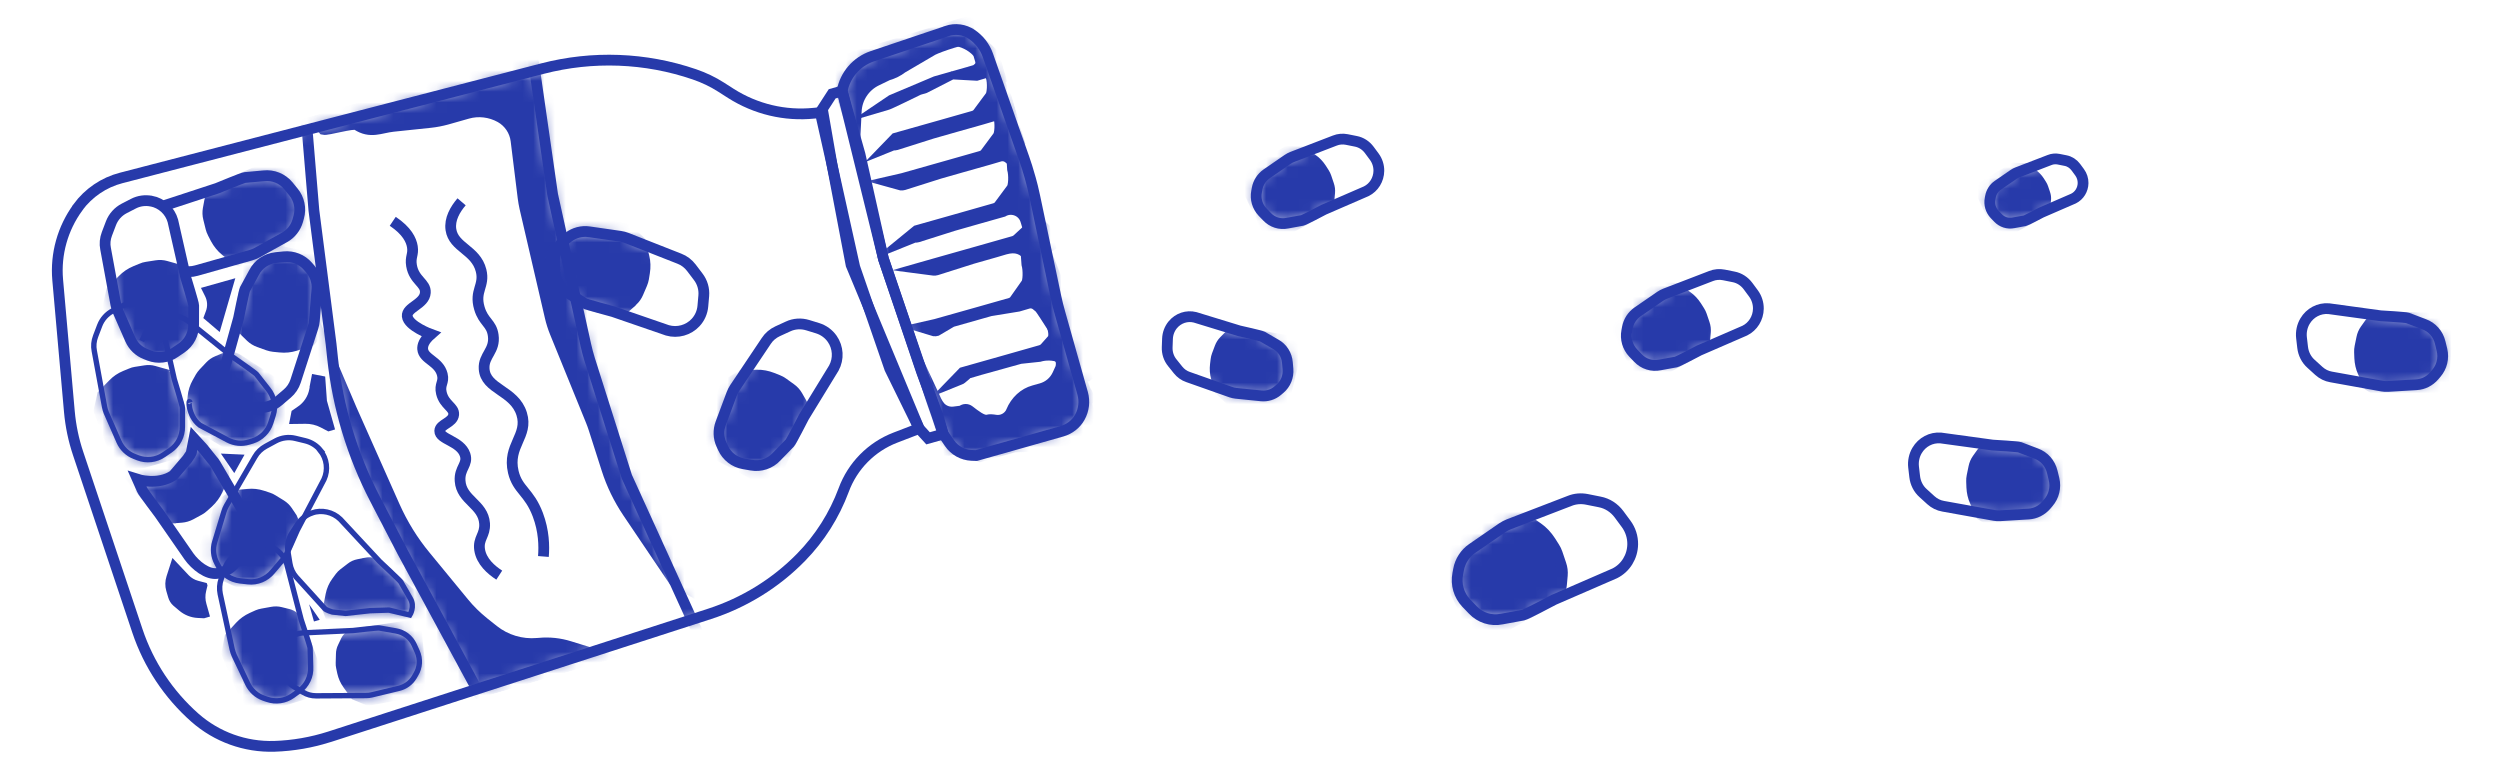 <svg width="232" height="71" viewBox="0 0 232 71" fill="none" xmlns="http://www.w3.org/2000/svg">
<rect x="0" y="0" width="232" height="71" fill="#808080" stroke="none"/>
<g clip-path="url(#clip0_558_344)">
<rect width="232" height="71" fill="white"/>
<mask id="mask0_558_344" style="mask-type:luminance" maskUnits="userSpaceOnUse" x="108" y="29" width="12" height="8">
<path d="M108.84 30.18C108.542 30.54 108.366 30.996 108.344 31.471L108.309 32.262C108.287 32.785 108.448 33.299 108.778 33.698L109.311 34.363C109.554 34.663 109.867 34.889 110.23 35.008L114.218 36.388C114.37 36.437 114.524 36.474 114.684 36.489L117.026 36.711C117.575 36.761 118.125 36.589 118.553 36.224L118.767 36.042C119.297 35.594 119.578 34.917 119.526 34.219L119.477 33.606C119.423 32.89 119.022 32.257 118.397 31.919L117.171 31.218C117.017 31.132 115.185 30.734 115.013 30.698L110.917 29.472C110.156 29.286 109.353 29.559 108.84 30.18Z" fill="white"/>
</mask>
<g mask="url(#mask0_558_344)">
<path d="M114.02 31.212L113.6 31.638C113.429 31.813 113.297 32.021 113.21 32.258L112.945 32.962C112.897 33.089 112.861 33.236 112.846 33.371L112.788 33.849C112.742 34.253 112.765 34.661 112.873 35.035L113.202 36.203L114.175 37.101L119.007 37.816L120.464 31.808L115.153 30.827C114.751 30.753 114.325 30.895 114.02 31.212Z" fill="#273AAA" stroke="#273AAA" stroke-miterlimit="10"/>
</g>
<path d="M108.831 30.142C108.536 30.5 108.364 30.956 108.344 31.432L108.315 32.223C108.295 32.747 108.459 33.263 108.791 33.665L109.327 34.334C109.571 34.636 109.885 34.864 110.248 34.986L114.238 36.395C114.389 36.445 114.544 36.483 114.704 36.499L117.043 36.737C117.591 36.791 118.139 36.622 118.564 36.26L118.776 36.078C119.303 35.634 119.58 34.958 119.523 34.259L119.47 33.645C119.412 32.927 119.008 32.291 118.383 31.948L117.155 31.237C117 31.151 115.169 30.739 114.997 30.702L110.901 29.447C110.14 29.256 109.34 29.524 108.831 30.142Z" stroke="#273AAA" stroke-miterlimit="10"/>
<mask id="mask1_558_344" style="mask-type:luminance" maskUnits="userSpaceOnUse" x="116" y="12" width="12" height="9">
<path d="M127.969 15.924C127.971 15.457 127.818 14.994 127.535 14.613L127.062 13.981C126.748 13.563 126.299 13.269 125.792 13.171L124.96 12.997C124.583 12.921 124.198 12.945 123.843 13.084L119.891 14.555C119.743 14.613 119.6 14.682 119.467 14.773L117.518 16.09C117.063 16.401 116.747 16.883 116.647 17.436L116.597 17.713C116.472 18.395 116.682 19.096 117.163 19.601L117.589 20.042C118.083 20.561 118.793 20.794 119.489 20.658L120.879 20.419C121.053 20.387 122.719 19.53 122.874 19.448L126.812 17.791C127.517 17.45 127.965 16.729 127.969 15.924Z" fill="white"/>
</mask>
<g mask="url(#mask1_558_344)">
<path d="M123.338 18.477L123.392 17.881C123.414 17.637 123.385 17.392 123.302 17.154L123.061 16.441C123.018 16.313 122.952 16.176 122.879 16.062L122.621 15.656C122.401 15.316 122.125 15.015 121.805 14.794L120.812 14.102L119.491 14.028L115.304 16.551L117.98 22.116L122.705 19.495C123.063 19.296 123.303 18.915 123.338 18.477Z" fill="#273AAA" stroke="#273AAA" stroke-miterlimit="10"/>
</g>
<path d="M127.957 15.858C127.964 15.388 127.815 14.924 127.536 14.544L127.069 13.913C126.76 13.496 126.315 13.205 125.811 13.112L124.983 12.946C124.608 12.873 124.224 12.902 123.869 13.045L119.919 14.566C119.771 14.627 119.628 14.698 119.495 14.79L117.542 16.136C117.086 16.453 116.767 16.942 116.663 17.499L116.611 17.778C116.48 18.465 116.684 19.168 117.159 19.671L117.58 20.11C118.068 20.626 118.773 20.853 119.469 20.709L120.856 20.454C121.029 20.42 122.696 19.541 122.852 19.456L126.79 17.747C127.495 17.397 127.946 16.667 127.957 15.858Z" stroke="#273AAA" stroke-miterlimit="10"/>
<mask id="mask2_558_344" style="mask-type:luminance" maskUnits="userSpaceOnUse" x="135" y="46" width="17" height="12">
<path d="M151.532 50.601C151.535 49.933 151.316 49.27 150.911 48.725L150.234 47.821C149.785 47.223 149.142 46.802 148.417 46.662L147.226 46.413C146.687 46.303 146.137 46.338 145.629 46.537L139.974 48.641C139.762 48.725 139.557 48.824 139.367 48.953L136.579 50.838C135.927 51.282 135.475 51.973 135.332 52.765L135.261 53.16C135.081 54.136 135.382 55.139 136.071 55.862L136.68 56.493C137.387 57.235 138.402 57.569 139.399 57.374L141.388 57.033C141.636 56.987 144.019 55.761 144.242 55.644L149.877 53.272C150.886 52.784 151.526 51.752 151.532 50.601Z" fill="white"/>
</mask>
<g mask="url(#mask2_558_344)">
<path d="M144.906 54.253L144.983 53.4C145.014 53.052 144.972 52.701 144.854 52.36L144.509 51.34C144.448 51.157 144.354 50.961 144.249 50.799L143.88 50.217C143.565 49.73 143.17 49.3 142.712 48.984L141.291 47.994L139.402 47.888L133.411 51.498L137.239 59.461L144.001 55.71C144.513 55.425 144.855 54.88 144.906 54.253Z" fill="#273AAA" stroke="#273AAA" stroke-miterlimit="10"/>
</g>
<path d="M151.515 50.506C151.524 49.834 151.311 49.169 150.912 48.626L150.245 47.723C149.802 47.127 149.165 46.711 148.444 46.577L147.259 46.34C146.723 46.235 146.174 46.276 145.666 46.482L140.013 48.658C139.802 48.745 139.597 48.846 139.406 48.978L136.612 50.904C135.96 51.358 135.503 52.057 135.355 52.855L135.28 53.253C135.093 54.237 135.384 55.242 136.065 55.962L136.667 56.59C137.365 57.329 138.375 57.653 139.369 57.447L141.354 57.083C141.601 57.034 143.987 55.775 144.21 55.655L149.844 53.209C150.854 52.708 151.5 51.664 151.515 50.506Z" stroke="#273AAA" stroke-miterlimit="10"/>
<mask id="mask3_558_344" style="mask-type:luminance" maskUnits="userSpaceOnUse" x="150" y="25" width="14" height="9">
<path d="M163.188 28.718C163.191 28.215 163.026 27.716 162.721 27.307L162.212 26.626C161.874 26.177 161.39 25.86 160.845 25.754L159.949 25.567C159.544 25.485 159.13 25.511 158.748 25.661L154.494 27.244C154.334 27.307 154.18 27.381 154.037 27.478L151.94 28.896C151.45 29.23 151.11 29.75 151.002 30.345L150.949 30.643C150.813 31.377 151.039 32.132 151.558 32.675L152.016 33.15C152.548 33.708 153.312 33.959 154.061 33.813L155.557 33.556C155.744 33.522 157.537 32.599 157.705 32.511L161.943 30.727C162.702 30.36 163.184 29.584 163.188 28.718Z" fill="white"/>
</mask>
<g mask="url(#mask3_558_344)">
<path d="M158.204 31.465L158.262 30.823C158.285 30.561 158.254 30.298 158.165 30.041L157.905 29.274C157.859 29.136 157.789 28.989 157.71 28.867L157.432 28.429C157.195 28.063 156.898 27.739 156.553 27.502L155.484 26.757L154.063 26.677L149.557 29.392L152.437 35.383L157.523 32.561C157.908 32.347 158.166 31.937 158.204 31.465Z" fill="#273AAA" stroke="#273AAA" stroke-miterlimit="10"/>
</g>
<path d="M163.176 28.646C163.182 28.14 163.022 27.641 162.722 27.232L162.22 26.553C161.887 26.104 161.408 25.791 160.865 25.691L159.974 25.512C159.571 25.434 159.158 25.464 158.776 25.619L154.524 27.256C154.364 27.321 154.21 27.398 154.067 27.497L151.965 28.945C151.474 29.287 151.131 29.813 151.019 30.413L150.963 30.713C150.822 31.453 151.042 32.209 151.553 32.75L152.006 33.223C152.532 33.779 153.291 34.023 154.039 33.867L155.532 33.594C155.718 33.557 157.512 32.61 157.68 32.52L161.919 30.68C162.678 30.303 163.164 29.517 163.176 28.646Z" stroke="#273AAA" stroke-miterlimit="10"/>
<mask id="mask4_558_344" style="mask-type:luminance" maskUnits="userSpaceOnUse" x="184" y="14" width="10" height="7">
<path d="M193.318 17.04C193.32 16.684 193.203 16.332 192.988 16.043L192.628 15.562C192.389 15.244 192.048 15.021 191.662 14.946L191.029 14.814C190.743 14.756 190.45 14.774 190.18 14.88L187.175 15.998C187.062 16.043 186.954 16.095 186.852 16.164L185.371 17.166C185.024 17.402 184.784 17.769 184.708 18.19L184.67 18.4C184.575 18.919 184.734 19.452 185.101 19.836L185.424 20.171C185.8 20.566 186.34 20.743 186.869 20.639L187.926 20.458C188.058 20.434 189.325 19.782 189.444 19.72L192.438 18.459C192.974 18.2 193.315 17.652 193.318 17.04Z" fill="white"/>
</mask>
<g mask="url(#mask4_558_344)">
<path d="M189.796 18.981L189.837 18.527C189.854 18.342 189.831 18.156 189.768 17.974L189.585 17.433C189.553 17.335 189.503 17.231 189.447 17.145L189.251 16.836C189.084 16.577 188.874 16.348 188.63 16.18L187.875 15.654L186.871 15.598L183.687 17.516L185.721 21.748L189.315 19.755C189.587 19.604 189.769 19.314 189.796 18.981Z" fill="#273AAA" stroke="#273AAA" stroke-miterlimit="10"/>
</g>
<path d="M193.309 16.989C193.314 16.632 193.201 16.279 192.988 15.99L192.634 15.51C192.398 15.193 192.06 14.972 191.676 14.901L191.047 14.775C190.762 14.719 190.47 14.741 190.2 14.85L187.196 16.007C187.083 16.053 186.975 16.107 186.873 16.177L185.388 17.201C185.042 17.442 184.799 17.814 184.72 18.238L184.68 18.449C184.581 18.972 184.736 19.506 185.098 19.889L185.417 20.223C185.789 20.615 186.325 20.788 186.853 20.678L187.908 20.485C188.04 20.459 189.308 19.79 189.426 19.726L192.421 18.426C192.957 18.16 193.301 17.605 193.309 16.989Z" stroke="#273AAA" stroke-miterlimit="10"/>
<mask id="mask5_558_344" style="mask-type:luminance" maskUnits="userSpaceOnUse" x="177" y="40" width="14" height="8">
<path d="M177.907 41.819C177.636 42.276 177.521 42.819 177.58 43.356L177.682 44.25C177.75 44.841 178.022 45.389 178.463 45.778L179.18 46.429C179.505 46.722 179.897 46.921 180.325 46.989L185.045 47.828C185.224 47.856 185.404 47.871 185.587 47.859L188.254 47.692C188.879 47.65 189.466 47.358 189.881 46.873L190.088 46.631C190.603 46.034 190.799 45.225 190.616 44.451L190.452 43.772C190.264 42.978 189.702 42.339 188.941 42.071L187.441 41.502C187.252 41.433 185.126 41.312 184.926 41.302L180.112 40.655C179.225 40.582 178.373 41.032 177.907 41.819Z" fill="white"/>
</mask>
<g mask="url(#mask5_558_344)">
<path d="M183.897 42.039L183.502 42.593C183.341 42.819 183.23 43.076 183.174 43.358L183.002 44.195C182.97 44.346 182.956 44.518 182.963 44.671L182.983 45.219C183.004 45.68 183.102 46.134 183.289 46.535L183.866 47.787L185.118 48.621L190.669 48.564L191.236 41.562L185.101 41.406C184.636 41.394 184.183 41.63 183.897 42.039Z" fill="#273AAA" stroke="#273AAA" stroke-miterlimit="10"/>
</g>
<path d="M177.904 41.804C177.634 42.261 177.52 42.804 177.58 43.341L177.684 44.235C177.753 44.827 178.027 45.375 178.468 45.765L179.186 46.418C179.512 46.712 179.904 46.911 180.332 46.981L185.053 47.831C185.232 47.859 185.412 47.875 185.594 47.863L188.261 47.702C188.885 47.661 189.471 47.371 189.885 46.887L190.092 46.645C190.605 46.05 190.799 45.24 190.615 44.466L190.449 43.787C190.26 42.992 189.696 42.352 188.935 42.082L187.434 41.509C187.245 41.44 185.12 41.314 184.92 41.304L180.106 40.645C179.218 40.571 178.367 41.018 177.904 41.804Z" stroke="#273AAA" stroke-miterlimit="10"/>
<mask id="mask6_558_344" style="mask-type:luminance" maskUnits="userSpaceOnUse" x="213" y="28" width="14" height="8">
<path d="M213.907 29.819C213.636 30.276 213.521 30.819 213.58 31.356L213.682 32.25C213.75 32.841 214.022 33.389 214.463 33.778L215.18 34.429C215.505 34.722 215.897 34.921 216.325 34.989L221.045 35.828C221.224 35.856 221.404 35.871 221.587 35.859L224.254 35.692C224.879 35.65 225.466 35.358 225.881 34.873L226.088 34.631C226.603 34.034 226.799 33.225 226.616 32.451L226.452 31.772C226.264 30.978 225.702 30.339 224.941 30.07L223.441 29.502C223.252 29.433 221.126 29.312 220.926 29.302L216.112 28.655C215.225 28.582 214.373 29.032 213.907 29.819Z" fill="white"/>
</mask>
<g mask="url(#mask6_558_344)">
<path d="M219.897 30.039L219.502 30.593C219.341 30.819 219.23 31.076 219.174 31.358L219.002 32.195C218.97 32.346 218.956 32.518 218.963 32.671L218.983 33.219C219.004 33.68 219.102 34.134 219.289 34.535L219.866 35.787L221.118 36.621L226.669 36.564L227.236 29.562L221.101 29.406C220.636 29.394 220.183 29.63 219.897 30.039Z" fill="#273AAA" stroke="#273AAA" stroke-miterlimit="10"/>
</g>
<path d="M213.904 29.804C213.634 30.261 213.52 30.804 213.58 31.341L213.684 32.235C213.753 32.827 214.027 33.375 214.468 33.765L215.186 34.418C215.512 34.712 215.904 34.911 216.332 34.981L221.053 35.831C221.232 35.859 221.412 35.875 221.594 35.863L224.261 35.702C224.885 35.661 225.471 35.371 225.885 34.887L226.092 34.645C226.605 34.05 226.799 33.24 226.615 32.466L226.449 31.787C226.26 30.992 225.696 30.352 224.935 30.082L223.434 29.509C223.245 29.44 221.12 29.314 220.92 29.304L216.106 28.645C215.218 28.571 214.367 29.018 213.904 29.804Z" stroke="#273AAA" stroke-miterlimit="10"/>
<g clip-path="url(#clip1_558_344)">
<mask id="mask7_558_344" style="mask-type:luminance" maskUnits="userSpaceOnUse" x="5" y="5" width="81" height="65">
<path d="M7.236 19.24C5.817 21.181 5.145 23.568 5.353 25.968L6.438 38.2C6.556 39.521 6.827 40.828 7.251 42.089L12.755 58.555C13.795 61.657 15.638 64.44 18.09 66.604C20.119 68.393 22.744 69.339 25.453 69.26C27.198 69.204 28.924 68.903 30.591 68.37L65.846 56.969C69.062 55.926 71.982 54.127 74.345 51.709C76.084 49.935 77.427 47.808 78.293 45.478C79.115 43.244 80.863 41.467 83.092 40.611L85.292 39.764L78.981 24.589L77.219 15.329L76.124 10.45L75.546 10.506C72.844 10.782 70.129 10.133 67.832 8.673L66.919 8.088C66.149 7.596 65.311 7.196 64.442 6.9C59.896 5.343 54.994 5.162 50.355 6.364L11.248 16.513C9.639 16.925 8.216 17.898 7.233 19.23L7.236 19.24Z" fill="white"/>
</mask>
<g mask="url(#mask7_558_344)">
<mask id="mask8_558_344" style="mask-type:luminance" maskUnits="userSpaceOnUse" x="28" y="1" width="38" height="65">
<path d="M45.222 4.834L28.347 10.187L29.129 19.517L30.724 31.923L30.864 33.247C31.351 37.795 32.687 42.218 34.795 46.288L37.374 51.251L45.234 65.77L65.609 60.584L58.171 44.24L54.722 33.362C54.589 32.911 54.456 32.46 54.358 31.988L51.285 18.069L48.898 1.497L45.241 4.828L45.222 4.834Z" fill="white"/>
</mask>
<g mask="url(#mask8_558_344)">
<path d="M28.347 10.187L30.011 12.011C30.404 12.103 32.774 11.373 33.108 11.587C34.386 12.42 35.291 11.85 36.495 11.724L39.954 11.361C40.459 11.306 40.972 11.207 41.464 11.072L43.378 10.528C44.407 10.235 45.5 10.371 46.435 10.888C47.235 11.34 47.774 12.14 47.887 13.056L48.541 18.347C48.584 18.668 48.636 18.986 48.707 19.299L51.056 29.418C51.169 29.906 51.32 30.382 51.509 30.848L54.846 39.049C54.951 39.299 55.037 39.555 55.123 39.812L56.316 43.536C56.766 44.957 57.425 46.306 58.261 47.55L62.539 53.889L65.293 55.485L50.848 4.394L31.217 9.278" fill="#273AAA"/>
<path d="M28.347 10.187L30.011 12.011C30.404 12.103 32.774 11.373 33.108 11.587C34.386 12.42 35.291 11.85 36.495 11.724L39.954 11.361C40.459 11.306 40.972 11.207 41.464 11.072L43.378 10.528C44.407 10.235 45.5 10.371 46.435 10.888C47.235 11.34 47.774 12.14 47.887 13.056L48.541 18.347C48.584 18.668 48.636 18.986 48.707 19.299L51.056 29.418C51.169 29.906 51.32 30.382 51.509 30.848L54.846 39.049C54.951 39.299 55.037 39.555 55.123 39.812L56.316 43.536C56.766 44.957 57.425 46.306 58.261 47.55L62.539 53.889L65.293 55.485L50.848 4.394L31.217 9.278" stroke="#273AAA" stroke-miterlimit="10"/>
<path d="M27.919 26.974L32.62 37.994L36.612 46.971C37.355 48.639 38.316 50.201 39.482 51.609L43.027 55.922C43.582 56.603 44.213 57.22 44.896 57.769L45.795 58.484C46.94 59.397 48.393 59.834 49.856 59.705L50.04 59.692C50.983 59.602 51.941 59.705 52.849 59.989L59.285 61.98L41.625 67.815L29.75 43.606L27.91 26.977L27.919 26.974Z" fill="#273AAA" stroke="#273AAA" stroke-miterlimit="10"/>
</g>
<path d="M45.222 4.834L28.347 10.187L29.129 19.517L30.724 31.923L30.864 33.247C31.351 37.795 32.687 42.218 34.795 46.288L37.374 51.251L45.234 65.77L65.609 60.584L58.171 44.24L54.722 33.362C54.589 32.911 54.456 32.46 54.358 31.988L51.285 18.069L48.898 1.497L45.241 4.828L45.222 4.834Z" stroke="#273AAA" stroke-miterlimit="10"/>
</g>
<path d="M7.236 19.24C5.817 21.181 5.145 23.568 5.353 25.968L6.438 38.2C6.556 39.521 6.827 40.828 7.251 42.089L12.755 58.555C13.795 61.657 15.638 64.44 18.09 66.604C20.119 68.393 22.744 69.339 25.453 69.26C27.198 69.204 28.924 68.903 30.591 68.37L65.846 56.969C69.062 55.926 71.982 54.127 74.345 51.709C76.084 49.935 77.427 47.808 78.293 45.478C79.115 43.244 80.863 41.467 83.092 40.611L85.292 39.764L78.981 24.589L77.219 15.329L76.124 10.45L75.546 10.506C72.844 10.782 70.129 10.133 67.832 8.673L66.919 8.088C66.149 7.596 65.311 7.196 64.442 6.9C59.896 5.343 54.994 5.162 50.355 6.364L11.248 16.513C9.639 16.925 8.216 17.898 7.233 19.23L7.236 19.24Z" stroke="#273AAA" stroke-miterlimit="10"/>
<path d="M78.149 8.445L77.226 8.707L76.316 10.112L77.222 15.339L79.319 24.782L82.572 34.217L85.292 39.764L86.124 40.676L87.53 40.282L87.037 38.54L85.529 34.523L81.984 24.027L79.805 14.306L78.149 8.445Z" stroke="#273AAA" stroke-miterlimit="10"/>
<mask id="mask9_558_344" style="mask-type:luminance" maskUnits="userSpaceOnUse" x="78" y="2" width="23" height="41">
<path d="M87.864 2.889L80.951 5.22C79.501 5.711 78.436 6.943 78.149 8.445L81.985 24.027L87.528 40.272L88.112 41.121C88.572 41.799 89.333 42.221 90.157 42.259L90.6 42.275L98.557 40.021C99.257 39.815 99.852 39.358 100.207 38.721C100.582 38.048 100.679 37.248 100.468 36.496L98.376 29.086C98.22 28.558 98.093 28.022 97.979 27.493L96.025 18.217C95.775 17.018 95.437 15.836 95.034 14.683L91.675 5.133C91.402 4.348 90.878 3.668 90.186 3.195C89.506 2.728 88.649 2.616 87.871 2.877L87.864 2.889Z" fill="white"/>
</mask>
<g mask="url(#mask9_558_344)">
<path d="M87.466 3.799L88.173 3.83C88.988 3.871 89.782 4.159 90.389 4.699C90.574 4.863 90.707 5.033 90.727 5.173L90.883 5.7C90.933 6.154 90.639 6.252 90.501 6.386L89.974 6.542C89.892 6.618 89.916 6.559 89.811 6.59L86.791 7.449L82.683 9.182L81.231 10.163L82.296 9.849C82.409 9.878 85.243 8.459 85.339 8.43L85.866 8.275L88.376 6.992L90.644 7.116L91.632 6.824C91.855 6.769 92.1 6.822 92.276 6.957L92.547 7.169C92.845 7.404 93.28 7.36 93.531 7.077C93.788 6.782 93.772 6.339 93.484 6.069L90.868 3.599" fill="#273AAA"/>
<path d="M87.466 3.799L88.173 3.83C88.988 3.871 89.782 4.159 90.389 4.699C90.574 4.863 90.707 5.033 90.727 5.173L90.883 5.7C90.933 6.154 90.639 6.252 90.501 6.386L89.974 6.542C89.892 6.618 89.916 6.559 89.811 6.59L86.791 7.449L82.683 9.182L81.231 10.163L82.296 9.849C82.409 9.878 85.243 8.459 85.339 8.43L85.866 8.275L88.376 6.992L90.644 7.116L91.632 6.824C91.855 6.769 92.1 6.822 92.276 6.957L92.547 7.169C92.845 7.404 93.28 7.36 93.531 7.077C93.788 6.782 93.772 6.339 93.484 6.069L90.868 3.599" stroke="#273AAA" stroke-width="0.75" stroke-miterlimit="10"/>
<path d="M92.55 7.533L91.864 7.152C92.019 7.679 91.98 8.713 91.784 8.896L90.605 10.484C90.523 10.56 90.417 10.623 90.311 10.654L87.291 11.514L83.037 12.716L81.751 14.045L82.897 13.582C83.004 13.592 83.105 13.583 83.211 13.552L86.538 12.497L88.683 11.885L91.156 11.187L92.144 10.896C92.368 10.84 92.613 10.893 92.788 11.029L93.059 11.241C93.358 11.476 94.486 13.531 94.746 13.245L94.056 11.155C94.313 10.86 94.297 10.417 94.009 10.147L91.956 5.415" fill="#273AAA"/>
<path d="M92.55 7.533L91.864 7.152C92.019 7.679 91.98 8.713 91.784 8.896L90.605 10.484C90.523 10.56 90.417 10.623 90.311 10.654L87.291 11.514L83.037 12.716L81.751 14.045L82.897 13.582C83.004 13.592 83.105 13.583 83.211 13.552L86.538 12.497L88.683 11.885L91.156 11.187L92.144 10.896C92.368 10.84 92.613 10.893 92.788 11.029L93.059 11.241C93.358 11.476 94.486 13.531 94.746 13.245L94.056 11.155C94.313 10.86 94.297 10.417 94.009 10.147L91.956 5.415" stroke="#273AAA" stroke-width="0.75" stroke-miterlimit="10"/>
<path d="M92.47 9.277L92.566 10.875C92.722 11.403 92.682 12.436 92.486 12.619L91.307 14.208C91.225 14.284 91.119 14.347 91.013 14.378L87.993 15.237L83.74 16.44L81.972 16.847L83.596 17.296C83.703 17.306 83.805 17.297 83.91 17.265L87.238 16.211L89.382 15.599L91.856 14.901L92.844 14.609C93.067 14.554 93.312 14.607 93.488 14.742L93.759 14.954C94.058 15.19 95.185 17.245 95.445 16.959L94.755 14.869C95.013 14.574 94.996 14.131 94.708 13.861L92.655 9.129" fill="#273AAA"/>
<path d="M92.47 9.277L92.566 10.875C92.722 11.403 92.682 12.436 92.486 12.619L91.307 14.208C91.225 14.284 91.119 14.347 91.013 14.378L87.993 15.237L83.74 16.44L81.972 16.847L83.596 17.296C83.703 17.306 83.805 17.297 83.91 17.265L87.238 16.211L89.382 15.599L91.856 14.901L92.844 14.609C93.067 14.554 93.312 14.607 93.488 14.742L93.759 14.954C94.058 15.19 95.185 17.245 95.445 16.959L94.755 14.869C95.013 14.574 94.996 14.131 94.708 13.861L92.655 9.129" stroke="#273AAA" stroke-width="0.75" stroke-miterlimit="10"/>
<path d="M93.743 14.125L93.84 15.723C93.995 16.251 93.956 17.284 93.76 17.467L92.581 19.055C92.499 19.132 92.393 19.194 92.287 19.225L89.267 20.085L85.013 21.288L83.098 22.854L84.87 22.143C84.977 22.153 85.078 22.144 85.184 22.113L88.511 21.059L90.656 20.447L93.129 19.748C93.811 19.339 94.71 19.626 95.022 20.368C95.048 20.455 95.083 20.538 95.103 20.605L95.258 21.133C95.557 21.368 96.459 22.092 96.716 21.797L96.026 19.707C96.283 19.412 96.267 18.969 95.979 18.699L93.926 13.967" fill="#273AAA"/>
<path d="M93.743 14.125L93.84 15.723C93.995 16.251 93.956 17.284 93.76 17.467L92.581 19.055C92.499 19.132 92.393 19.194 92.287 19.225L89.267 20.085L85.013 21.288L83.098 22.854L84.87 22.143C84.977 22.153 85.078 22.144 85.184 22.113L88.511 21.059L90.656 20.447L93.129 19.748C93.811 19.339 94.71 19.626 95.022 20.368C95.048 20.455 95.083 20.538 95.103 20.605L95.258 21.133C95.557 21.368 96.459 22.092 96.716 21.797L96.026 19.707C96.283 19.412 96.267 18.969 95.979 18.699L93.926 13.967" stroke="#273AAA" stroke-width="0.75" stroke-miterlimit="10"/>
<path d="M98.298 30.485L97.344 32.622C97.537 33.274 98.56 32.858 98.325 34.074L98.034 34.712C97.753 35.316 97.238 35.76 96.592 35.94C96.372 36.005 96.141 36.073 95.908 36.132C94.953 36.392 94.165 37.115 93.728 38.141L93.733 38.16C93.488 38.67 92.946 38.955 92.399 38.866C92.125 38.822 91.844 38.79 91.633 38.852C91.24 38.968 90.557 38.419 90.018 38.005C89.774 37.816 89.442 37.82 89.198 38.017L88.514 38.104C88.073 38.162 87.629 38.001 87.334 37.671C87.066 37.364 86.924 36.989 86.656 36.4L84.405 31.56L87.915 41.941C88.025 41.96 88.88 41.677 88.983 41.636L90.949 42.505L94.145 41.604L96.993 41.504L99.767 41.155C99.988 41.09 100.334 39.612 100.533 39.793L99.977 37.517C100.295 37.819 101.575 40.392 101.812 40.062L100.972 37.463C101.215 37.121 101.168 36.572 100.87 36.232L98.484 30.336" fill="#273AAA"/>
<path d="M98.298 30.485L97.344 32.622C97.537 33.274 98.56 32.858 98.325 34.074L98.034 34.712C97.753 35.316 97.238 35.76 96.592 35.94C96.372 36.005 96.141 36.073 95.908 36.132C94.953 36.392 94.165 37.115 93.728 38.141L93.733 38.16C93.488 38.67 92.946 38.955 92.399 38.866C92.125 38.822 91.844 38.79 91.633 38.852C91.24 38.968 90.557 38.419 90.018 38.005C89.774 37.816 89.442 37.82 89.198 38.017L88.514 38.104C88.073 38.162 87.629 38.001 87.334 37.671C87.066 37.364 86.924 36.989 86.656 36.4L84.405 31.56L87.915 41.941C88.025 41.96 88.88 41.677 88.983 41.636L90.949 42.505L94.145 41.604L96.993 41.504L99.767 41.155C99.988 41.09 100.334 39.612 100.533 39.793L99.977 37.517C100.295 37.819 101.575 40.392 101.812 40.062L100.972 37.463C101.215 37.121 101.168 36.572 100.87 36.232L98.484 30.336" stroke="#273AAA" stroke-width="0.75" stroke-miterlimit="10"/>
<path d="M95.105 19.27L95.433 20.56C95.51 20.819 95.424 21.094 95.228 21.277L94.335 22.104C94.253 22.18 94.147 22.243 94.041 22.274L91.021 23.133L86.767 24.336L84.642 24.942L86.626 25.201C86.734 25.211 86.835 25.202 86.941 25.171L90.268 24.116L92.413 23.505L93.305 23.241C94.27 22.978 94.844 23.194 95.488 23.963L96.32 24.875C96.541 24.81 96.672 24.584 96.848 24.72L96.787 22.851C97.085 23.086 97.52 23.041 97.771 22.758C98.028 22.463 98.012 22.02 97.724 21.75L95.108 19.28" fill="#273AAA"/>
<path d="M95.105 19.27L95.433 20.56C95.51 20.819 95.424 21.094 95.228 21.277L94.335 22.104C94.253 22.18 94.147 22.243 94.041 22.274L91.021 23.133L86.767 24.336L84.642 24.942L86.626 25.201C86.734 25.211 86.835 25.202 86.941 25.171L90.268 24.116L92.413 23.505L93.305 23.241C94.27 22.978 94.844 23.194 95.488 23.963L96.32 24.875C96.541 24.81 96.672 24.584 96.848 24.72L96.787 22.851C97.085 23.086 97.52 23.041 97.771 22.758C98.028 22.463 98.012 22.02 97.724 21.75L95.108 19.28" stroke="#273AAA" stroke-width="0.75" stroke-miterlimit="10"/>
<path d="M95.055 22.955L95.171 24.547C95.326 25.075 95.296 26.105 95.12 26.282L94.017 27.848C93.936 27.924 93.839 27.984 93.733 28.015L90.857 28.833L86.805 29.976L85.114 30.36L86.671 30.829C86.768 30.841 86.87 30.832 86.966 30.804L88.377 29.971L91.928 28.965L94.534 28.54L95.474 28.263C95.688 28.21 95.924 28.266 96.09 28.405L96.351 28.619C96.64 28.857 98.698 32.441 98.936 32.152L99.252 29.192C99.499 28.9 98.924 27.339 98.645 27.067L96.608 21.892" fill="#273AAA"/>
<path d="M95.055 22.955L95.171 24.547C95.326 25.075 95.296 26.105 95.12 26.282L94.017 27.848C93.936 27.924 93.839 27.984 93.733 28.015L90.857 28.833L86.805 29.976L85.114 30.36L86.671 30.829C86.768 30.841 86.87 30.832 86.966 30.804L88.377 29.971L91.928 28.965L94.534 28.54L95.474 28.263C95.688 28.21 95.924 28.266 96.09 28.405L96.351 28.619C96.64 28.857 98.698 32.441 98.936 32.152L99.252 29.192C99.499 28.9 98.924 27.339 98.645 27.067L96.608 21.892" stroke="#273AAA" stroke-width="0.75" stroke-miterlimit="10"/>
<path d="M98.793 29.265L96.679 28.21C96.834 28.738 97.961 30.72 97.58 31.406L96.852 32.225C96.77 32.301 96.663 32.364 96.558 32.395L93.538 33.255L89.284 34.458L87.997 35.786L89.143 35.323C89.25 35.333 89.814 34.77 89.91 34.742L90.975 34.428L94.704 33.391L96.473 33.202C97.077 33.024 97.731 33.05 98.325 33.261L98.731 33.401C98.952 33.336 99.534 34.708 99.712 34.853L99.312 33.001C99.61 33.236 100.738 35.291 100.998 35.006L100.308 32.915C100.565 32.621 100.549 32.177 100.261 31.907L98.208 27.175" fill="#273AAA"/>
<path d="M98.793 29.265L96.679 28.21C96.834 28.738 97.961 30.72 97.58 31.406L96.852 32.225C96.77 32.301 96.663 32.364 96.558 32.395L93.538 33.255L89.284 34.458L87.997 35.786L89.143 35.323C89.25 35.333 89.814 34.77 89.91 34.742L90.975 34.428L94.704 33.391L96.473 33.202C97.077 33.024 97.731 33.05 98.325 33.261L98.731 33.401C98.952 33.336 99.534 34.708 99.712 34.853L99.312 33.001C99.61 33.236 100.738 35.291 100.998 35.006L100.308 32.915C100.565 32.621 100.549 32.177 100.261 31.907L98.208 27.175" stroke="#273AAA" stroke-width="0.75" stroke-miterlimit="10"/>
<path d="M90.435 4.112L90.28 3.584C89.58 3.509 87.191 4.318 86.556 4.641L83.73 6.298C83.34 6.601 82.886 6.829 82.403 6.961L81.354 7.468C80.24 8.005 79.512 9.106 79.46 10.342L79.346 12.679L77.174 5.918L90.366 1.828" fill="#273AAA"/>
<path d="M90.435 4.112L90.28 3.584C89.58 3.509 87.191 4.318 86.556 4.641L83.73 6.298C83.34 6.601 82.886 6.829 82.403 6.961L81.354 7.468C80.24 8.005 79.512 9.106 79.46 10.342L79.346 12.679L77.174 5.918L90.366 1.828" stroke="#273AAA" stroke-miterlimit="10"/>
</g>
<path d="M87.864 2.889L80.951 5.22C79.501 5.711 78.436 6.943 78.149 8.445L81.985 24.027L87.528 40.272L88.112 41.121C88.572 41.799 89.333 42.221 90.157 42.259L90.6 42.275L98.557 40.021C99.257 39.815 99.852 39.358 100.207 38.721C100.582 38.048 100.679 37.248 100.468 36.496L98.376 29.086C98.22 28.558 98.093 28.022 97.979 27.493L96.025 18.217C95.775 17.018 95.437 15.836 95.034 14.683L91.675 5.133C91.402 4.348 90.878 3.668 90.186 3.195C89.506 2.728 88.649 2.616 87.871 2.877L87.864 2.889Z" stroke="#273AAA" stroke-miterlimit="10"/>
<mask id="mask10_558_344" style="mask-type:luminance" maskUnits="userSpaceOnUse" x="9" y="18" width="9" height="16">
<path d="M14.031 18.664C13.468 18.559 12.886 18.637 12.38 18.901L11.53 19.339C10.969 19.63 10.528 20.114 10.298 20.714L9.922 21.701C9.751 22.147 9.703 22.62 9.798 23.082L10.75 28.254C10.787 28.451 10.844 28.643 10.917 28.82L12.092 31.497C12.371 32.123 12.882 32.619 13.528 32.866L13.847 32.991C14.634 33.291 15.523 33.196 16.217 32.72L16.842 32.295C17.562 31.802 17.986 30.978 17.969 30.107L17.974 28.354C17.972 28.136 17.281 25.9 17.219 25.689L16.039 20.49C15.775 19.557 15.002 18.847 14.04 18.661L14.031 18.664Z" fill="white"/>
</mask>
<g mask="url(#mask10_558_344)">
<path d="M16.101 24.903L15.396 24.705C15.11 24.622 14.814 24.605 14.514 24.652L13.608 24.794C13.439 24.823 13.273 24.861 13.119 24.938L12.579 25.16C12.123 25.347 11.715 25.623 11.38 25.973L10.347 27.028L9.984 28.626L12.152 34.315L19.349 32.275L17.17 25.912C17.006 25.428 16.605 25.057 16.081 24.909L16.101 24.903Z" fill="#273AAA" stroke="#273AAA" stroke-miterlimit="10"/>
</g>
<path d="M14.031 18.664C13.468 18.559 12.886 18.637 12.38 18.901L11.53 19.339C10.969 19.63 10.528 20.114 10.298 20.714L9.922 21.701C9.751 22.147 9.703 22.62 9.798 23.082L10.75 28.254C10.787 28.451 10.844 28.643 10.917 28.82L12.092 31.497C12.371 32.123 12.882 32.619 13.528 32.866L13.847 32.991C14.634 33.291 15.523 33.196 16.217 32.72L16.842 32.295C17.562 31.802 17.986 30.978 17.969 30.107L17.974 28.354C17.972 28.136 17.281 25.9 17.219 25.689L16.039 20.49C15.775 19.557 15.002 18.847 14.04 18.661L14.031 18.664Z" stroke="#273AAA" stroke-miterlimit="10"/>
<mask id="mask11_558_344" style="mask-type:luminance" maskUnits="userSpaceOnUse" x="13" y="29" width="13" height="13">
<path d="M17.637 37.357C17.481 36.83 17.401 38.574 18.548 39.455L21.132 40.83C21.738 41.152 22.448 41.224 23.107 41.02L23.433 40.923C24.233 40.666 24.872 40.04 25.124 39.236L25.352 38.522C25.618 37.693 25.434 36.788 24.879 36.107L23.795 34.728C23.652 34.561 21.727 33.232 21.554 33.105L17.409 29.762C16.615 29.193 15.571 29.115 14.713 29.566C14.207 29.83 13.8 30.253 13.56 30.782L13.159 31.651" fill="white"/>
</mask>
<g mask="url(#mask11_558_344)">
<path d="M20.725 33.016L20.047 33.3C19.778 33.41 19.528 33.588 19.321 33.806L18.693 34.471C18.575 34.599 18.479 34.732 18.388 34.884L18.101 35.396C17.861 35.821 17.709 36.294 17.664 36.776L17.514 38.249L18.222 39.729L23.448 42.848L27.843 36.787L22.189 33.137C21.762 32.856 21.209 32.821 20.715 33.019L20.725 33.016Z" fill="#273AAA" stroke="#273AAA" stroke-width="0.5" stroke-miterlimit="10"/>
</g>
<path d="M17.637 37.357C17.481 36.83 17.401 38.574 18.548 39.455L21.132 40.83C21.738 41.152 22.448 41.224 23.107 41.02L23.433 40.923C24.233 40.666 24.872 40.04 25.124 39.236L25.352 38.522C25.618 37.693 25.434 36.788 24.879 36.107L23.795 34.728C23.652 34.561 21.727 33.232 21.554 33.105L17.409 29.762C16.615 29.193 15.571 29.115 14.713 29.566C14.207 29.83 13.8 30.253 13.56 30.782L13.159 31.651" stroke="#273AAA" stroke-width="0.5" stroke-miterlimit="10"/>
<mask id="mask12_558_344" style="mask-type:luminance" maskUnits="userSpaceOnUse" x="19" y="40" width="12" height="15">
<path d="M29.75 41.802C29.389 41.356 28.899 41.041 28.338 40.905L27.406 40.679C26.788 40.528 26.136 40.616 25.578 40.916L24.653 41.418C24.24 41.644 23.89 41.977 23.657 42.39L21.014 46.933C20.92 47.107 20.837 47.288 20.78 47.482L19.929 50.287C19.726 50.941 19.799 51.65 20.126 52.262L20.289 52.569C20.687 53.316 21.426 53.807 22.268 53.903L23.012 53.986C23.875 54.086 24.729 53.73 25.291 53.053L26.429 51.717C26.568 51.55 27.497 49.4 27.586 49.207L30.064 44.493C30.471 43.612 30.34 42.566 29.73 41.808L29.75 41.802Z" fill="white"/>
</mask>
<g mask="url(#mask12_558_344)">
<path d="M27.268 47.882L26.859 47.273C26.694 47.03 26.476 46.823 26.22 46.659L25.442 46.18C25.3 46.086 25.144 46.017 24.981 45.961L24.428 45.78C23.965 45.625 23.47 45.573 22.994 45.62L21.521 45.752L20.205 46.734L18.154 52.469L24.948 55.604L27.432 49.356C27.626 48.882 27.557 48.329 27.262 47.895L27.268 47.882Z" fill="#273AAA" stroke="#273AAA" stroke-width="0.5" stroke-miterlimit="10"/>
</g>
<path d="M29.75 41.802C29.389 41.356 28.899 41.041 28.338 40.905L27.406 40.679C26.788 40.528 26.136 40.616 25.578 40.916L24.653 41.418C24.24 41.644 23.89 41.977 23.657 42.39L21.014 46.933C20.92 47.107 20.837 47.288 20.78 47.482L19.929 50.287C19.726 50.941 19.799 51.65 20.126 52.262L20.289 52.569C20.687 53.316 21.426 53.807 22.268 53.903L23.012 53.986C23.875 54.086 24.729 53.73 25.291 53.053L26.429 51.717C26.568 51.55 27.497 49.4 27.586 49.207L30.064 44.493C30.471 43.612 30.34 42.566 29.73 41.808L29.75 41.802Z" stroke="#273AAA" stroke-width="0.5" stroke-miterlimit="10"/>
<mask id="mask13_558_344" style="mask-type:luminance" maskUnits="userSpaceOnUse" x="25" y="58" width="14" height="7">
<path d="M26.133 60.186C25.949 60.658 25.937 61.182 26.079 61.662L26.319 62.477C26.487 63.012 26.851 63.467 27.334 63.763L28.134 64.246C28.49 64.464 28.898 64.573 29.325 64.573L33.977 64.545C34.154 64.545 34.326 64.526 34.501 64.484L37.022 63.876C37.616 63.733 38.122 63.364 38.438 62.843L38.589 62.58C38.975 61.945 39.022 61.149 38.717 60.468L38.444 59.86C38.133 59.159 37.476 58.665 36.721 58.544L35.193 58.275C35.007 58.246 32.954 58.498 32.761 58.513L28.051 58.734C27.19 58.822 26.459 59.381 26.146 60.193L26.133 60.186Z" fill="white"/>
</mask>
<g mask="url(#mask13_558_344)">
<path d="M31.883 59.356L31.607 59.938C31.488 60.171 31.428 60.428 31.425 60.7L31.403 61.509C31.395 61.658 31.408 61.81 31.441 61.957L31.547 62.457C31.64 62.878 31.822 63.283 32.069 63.627L32.83 64.686L34.164 65.251L39.458 64.252L38.799 57.67L32.916 58.582C32.468 58.651 32.084 58.942 31.876 59.368L31.883 59.356Z" fill="#273AAA" stroke="#273AAA" stroke-width="0.5" stroke-miterlimit="10"/>
</g>
<path d="M26.133 60.186C25.949 60.658 25.937 61.182 26.079 61.662L26.319 62.477C26.487 63.012 26.851 63.467 27.334 63.763L28.134 64.246C28.49 64.464 28.898 64.573 29.325 64.573L33.977 64.545C34.154 64.545 34.326 64.526 34.501 64.484L37.022 63.876C37.616 63.733 38.122 63.364 38.438 62.843L38.589 62.58C38.975 61.945 39.022 61.149 38.717 60.468L38.444 59.86C38.133 59.159 37.476 58.665 36.721 58.544L35.193 58.275C35.007 58.246 32.954 58.498 32.761 58.513L28.051 58.734C27.19 58.822 26.459 59.381 26.146 60.193L26.133 60.186Z" stroke="#273AAA" stroke-width="0.5" stroke-miterlimit="10"/>
<mask id="mask14_558_344" style="mask-type:luminance" maskUnits="userSpaceOnUse" x="20" y="23" width="10" height="15">
<path d="M21.6 37.221C22.04 37.581 22.59 37.783 23.168 37.8L24.123 37.821C24.762 37.831 25.377 37.618 25.86 37.205L26.659 36.521C27.017 36.217 27.285 35.815 27.433 35.364L29.054 30.361C29.114 30.177 29.159 29.976 29.173 29.774L29.407 26.858C29.466 26.174 29.246 25.498 28.799 24.973L28.577 24.715C28.024 24.076 27.197 23.747 26.355 23.828L25.606 23.903C24.736 23.993 23.974 24.52 23.576 25.294L22.738 26.834C22.639 27.03 22.18 29.324 22.137 29.534L20.712 34.668C20.501 35.616 20.846 36.609 21.6 37.221Z" fill="white"/>
</mask>
<g mask="url(#mask14_558_344)">
<path d="M22.747 30.752L23.273 31.264C23.491 31.471 23.745 31.625 24.026 31.73L24.888 32.038C25.051 32.095 25.217 32.129 25.391 32.151L25.971 32.209C26.456 32.264 26.952 32.212 27.409 32.066L28.82 31.619L29.895 30.384L30.691 24.353L23.381 22.724L22.273 29.359C22.192 29.862 22.367 30.384 22.747 30.752Z" fill="#273AAA" stroke="#273AAA" stroke-miterlimit="10"/>
</g>
<path d="M21.6 37.221C22.04 37.581 22.59 37.783 23.168 37.8L24.123 37.821C24.762 37.831 25.377 37.618 25.86 37.205L26.659 36.521C27.017 36.217 27.285 35.815 27.433 35.364L29.054 30.361C29.114 30.177 29.159 29.976 29.173 29.774L29.407 26.858C29.466 26.174 29.246 25.498 28.799 24.973L28.577 24.715C28.024 24.076 27.197 23.747 26.355 23.828L25.606 23.903C24.736 23.993 23.974 24.52 23.576 25.294L22.738 26.834C22.639 27.03 22.18 29.324 22.137 29.534L20.712 34.668C20.501 35.616 20.846 36.609 21.6 37.221Z" stroke="#273AAA" stroke-miterlimit="10"/>
<mask id="mask15_558_344" style="mask-type:luminance" maskUnits="userSpaceOnUse" x="12" y="40" width="12" height="14">
<path d="M20.207 53.208C20.773 53.114 21.286 52.837 21.674 52.421L22.322 51.719C22.759 51.256 22.995 50.644 23.005 50.005L23.019 48.959C23.026 48.487 22.91 48.021 22.664 47.614L20.003 43.082C19.902 42.914 19.781 42.751 19.643 42.604L18.837 41.601L18.005 40.69L17.769 41.906C17.769 41.906 17.883 41.904 17.388 42.592L16.094 44.11C14.643 45.091 12.753 44.48 12.753 44.48L13.187 45.457C13.268 45.663 14.681 47.519 14.808 47.7L17.546 51.647C18.113 52.439 19.233 53.37 20.197 53.211L20.207 53.208Z" fill="white"/>
</mask>
<g mask="url(#mask15_558_344)">
<path d="M16.124 48.063L16.848 48.006C17.143 47.981 17.43 47.897 17.692 47.757L18.491 47.323C18.643 47.236 18.783 47.143 18.904 47.024L19.332 46.637C19.692 46.302 19.981 45.904 20.186 45.468L20.79 44.122L20.581 42.494L16.596 37.894L10.529 42.28L14.751 47.509C15.076 47.903 15.578 48.12 16.108 48.078L16.124 48.063Z" fill="#273AAA" stroke="#273AAA" stroke-miterlimit="10"/>
</g>
<path d="M20.207 53.208C20.773 53.114 21.286 52.837 21.674 52.421L22.322 51.719C22.759 51.256 22.995 50.644 23.005 50.005L23.019 48.959C23.026 48.487 22.91 48.021 22.664 47.614L20.003 43.082C19.902 42.914 19.781 42.751 19.643 42.604L18.837 41.601L18.005 40.69L17.769 41.906C17.769 41.906 17.883 41.904 17.388 42.592L16.094 44.11C14.643 45.091 12.753 44.48 12.753 44.48L13.187 45.457C13.268 45.663 14.681 47.519 14.808 47.7L17.546 51.647C18.113 52.439 19.233 53.37 20.197 53.211L20.207 53.208Z" stroke="#273AAA" stroke-miterlimit="10"/>
<mask id="mask16_558_344" style="mask-type:luminance" maskUnits="userSpaceOnUse" x="20" y="50" width="9" height="16">
<path d="M24.541 50.584C23.972 50.492 23.399 50.598 22.895 50.872L22.063 51.336C21.508 51.646 21.082 52.147 20.872 52.741L20.527 53.729C20.366 54.172 20.343 54.659 20.437 55.121L21.546 60.257C21.593 60.452 21.659 60.641 21.732 60.817L22.991 63.459C23.289 64.08 23.816 64.561 24.466 64.786L24.792 64.898C25.592 65.173 26.473 65.049 27.161 64.554L27.771 64.113C28.476 63.603 28.875 62.766 28.826 61.894L28.777 60.136C28.766 59.921 28.008 57.705 27.948 57.503L26.613 52.34C26.319 51.415 25.521 50.723 24.561 50.579L24.541 50.584Z" fill="white"/>
</mask>
<g mask="url(#mask16_558_344)">
<path d="M26.791 56.76L26.082 56.584C25.799 56.511 25.496 56.506 25.2 56.562L24.299 56.724C24.13 56.753 23.967 56.801 23.809 56.868L23.276 57.109C22.826 57.315 22.43 57.598 22.098 57.957L21.104 59.042L20.785 60.648L23.12 66.267L30.255 64.016L27.887 57.719C27.704 57.242 27.296 56.882 26.778 56.754L26.791 56.76Z" fill="#273AAA" stroke="#273AAA" stroke-width="0.5" stroke-miterlimit="10"/>
</g>
<path d="M24.541 50.584C23.972 50.492 23.399 50.598 22.895 50.872L22.063 51.336C21.508 51.646 21.082 52.147 20.872 52.741L20.527 53.729C20.366 54.172 20.343 54.659 20.437 55.121L21.546 60.257C21.593 60.452 21.659 60.641 21.732 60.817L22.991 63.459C23.289 64.08 23.816 64.561 24.466 64.786L24.792 64.898C25.592 65.173 26.473 65.049 27.161 64.554L27.771 64.113C28.476 63.603 28.875 62.766 28.826 61.894L28.777 60.136C28.766 59.921 28.008 57.705 27.948 57.503L26.613 52.34C26.319 51.415 25.521 50.723 24.561 50.579L24.541 50.584Z" stroke="#273AAA" stroke-width="0.5" stroke-miterlimit="10"/>
<mask id="mask17_558_344" style="mask-type:luminance" maskUnits="userSpaceOnUse" x="26" y="47" width="13" height="11">
<path d="M28.939 47.608C28.401 47.798 27.936 48.165 27.628 48.642L27.103 49.443C26.759 49.972 26.626 50.616 26.727 51.243L26.897 52.277C26.972 52.745 27.165 53.188 27.479 53.544L30.136 56.472C30.264 56.622 30.846 56.794 30.846 56.794L32.072 56.923L34.344 56.67L36.089 56.614L38.029 57.074C38.029 57.074 38.525 56.281 38.076 55.537L37.199 54.013C37.082 53.829 35.372 52.238 35.212 52.087L31.58 48.185C30.879 47.505 29.855 47.286 28.936 47.599L28.939 47.608Z" fill="white"/>
</mask>
<g mask="url(#mask17_558_344)">
<path d="M33.937 52.004L33.217 52.143C32.921 52.2 32.654 52.32 32.426 52.502L31.721 53.044C31.594 53.144 31.473 53.263 31.376 53.395L31.041 53.849C30.758 54.235 30.566 54.677 30.467 55.155L30.188 56.613L30.801 58.267L35.979 62.568L41.041 57.353L35.46 52.431C35.036 52.055 34.466 51.89 33.934 51.995L33.937 52.004Z" fill="#273AAA" stroke="#273AAA" stroke-width="0.5" stroke-miterlimit="10"/>
</g>
<path d="M28.939 47.608C28.401 47.798 27.936 48.165 27.628 48.642L27.103 49.443C26.759 49.972 26.626 50.616 26.727 51.243L26.897 52.277C26.972 52.745 27.165 53.188 27.479 53.544L30.136 56.472C30.264 56.622 30.846 56.794 30.846 56.794L32.072 56.923L34.344 56.67L36.089 56.614L38.029 57.074C38.029 57.074 38.525 56.281 38.076 55.537L37.199 54.013C37.082 53.829 35.372 52.238 35.212 52.087L31.58 48.185C30.879 47.505 29.855 47.286 28.936 47.599L28.939 47.608Z" stroke="#273AAA" stroke-width="0.5" stroke-miterlimit="10"/>
<path d="M42.835 18.727C42.231 19.436 41.706 20.342 41.844 21.302C42.092 22.991 44.158 23.174 44.644 25.106C45.002 26.532 44.006 26.972 44.487 28.603C44.875 29.917 45.61 29.971 45.77 31.113C45.976 32.553 44.847 32.969 44.927 34.228C45.046 36.153 47.731 36.206 48.413 38.413C49.047 40.457 47.058 41.346 47.636 43.803C48.037 45.478 49.104 45.632 49.909 47.762C50.48 49.272 50.507 50.671 50.429 51.643" stroke="#273AAA" stroke-miterlimit="10"/>
<path d="M36.447 20.538C37.773 21.429 38.168 22.272 38.269 22.899C38.383 23.637 38.056 23.838 38.189 24.643C38.422 26.034 39.532 26.259 39.472 27.153C39.406 28.236 37.713 28.506 37.794 29.347C37.886 30.258 39.989 31.025 39.989 31.025C39.309 31.621 39.205 32.079 39.223 32.387C39.297 33.345 40.731 33.506 41.045 34.748C41.234 35.495 40.76 35.656 40.965 36.492C41.237 37.59 42.16 37.786 42.102 38.471C42.027 39.244 40.821 39.36 40.808 39.989C40.793 40.786 42.728 40.913 43.158 42.194C43.459 43.106 42.615 43.428 42.697 44.624C42.814 46.435 44.84 46.765 44.97 48.583C45.039 49.667 44.352 49.953 44.508 51.013C44.676 52.11 45.582 52.885 46.331 53.373" stroke="#273AAA" stroke-miterlimit="10"/>
<mask id="mask18_558_344" style="mask-type:luminance" maskUnits="userSpaceOnUse" x="8" y="28" width="9" height="15">
<path d="M12.984 28.158C12.421 28.053 11.839 28.131 11.334 28.395L10.483 28.833C9.922 29.124 9.481 29.608 9.251 30.208L8.875 31.195C8.705 31.641 8.656 32.114 8.751 32.576L9.703 37.748C9.741 37.946 9.797 38.137 9.87 38.314L11.046 40.991C11.324 41.617 11.835 42.113 12.482 42.36L12.8 42.485C13.587 42.785 14.476 42.69 15.17 42.214L15.796 41.789C16.515 41.296 16.94 40.472 16.923 39.601L16.927 37.848C16.925 37.63 16.234 35.394 16.172 35.183L14.993 29.984C14.728 29.051 13.955 28.341 12.994 28.155L12.984 28.158Z" fill="white"/>
</mask>
<g mask="url(#mask18_558_344)">
<path d="M15.044 34.4L14.339 34.202C14.054 34.119 13.757 34.102 13.458 34.149L12.552 34.291C12.383 34.32 12.217 34.358 12.062 34.435L11.523 34.657C11.067 34.843 10.659 35.12 10.324 35.469L9.29 36.525L8.928 38.123L11.096 43.812L18.293 41.772L16.113 35.409C15.95 34.925 15.548 34.554 15.025 34.406L15.044 34.4Z" fill="#273AAA" stroke="#273AAA" stroke-width="0.5" stroke-miterlimit="10"/>
</g>
<path d="M12.984 28.158C12.421 28.053 11.839 28.131 11.334 28.395L10.483 28.833C9.922 29.124 9.481 29.608 9.251 30.208L8.875 31.195C8.705 31.641 8.656 32.114 8.751 32.576L9.703 37.748C9.741 37.946 9.797 38.137 9.87 38.314L11.046 40.991C11.324 41.617 11.835 42.113 12.482 42.36L12.8 42.485C13.587 42.785 14.476 42.69 15.17 42.214L15.796 41.789C16.515 41.296 16.94 40.472 16.923 39.601L16.927 37.848C16.925 37.63 16.234 35.394 16.172 35.183L14.993 29.984C14.728 29.051 13.955 28.341 12.994 28.155L12.984 28.158Z" stroke="#273AAA" stroke-width="0.5" stroke-miterlimit="10"/>
<mask id="mask19_558_344" style="mask-type:luminance" maskUnits="userSpaceOnUse" x="15" y="16" width="13" height="10">
<path d="M16.83 25.115C17.285 25.242 17.765 25.246 18.226 25.11L23.288 23.68C23.48 23.623 23.666 23.547 23.837 23.455L26.399 22.032C26.999 21.699 27.439 21.141 27.63 20.48L27.721 20.151C27.951 19.343 27.764 18.46 27.23 17.815L26.756 17.235C26.204 16.564 25.34 16.214 24.472 16.314L22.726 16.474C22.514 16.495 20.349 17.394 20.144 17.476L15.077 19.137" fill="white"/>
</mask>
<g mask="url(#mask19_558_344)">
<path d="M19.454 18.67L19.321 19.387C19.27 19.673 19.278 19.983 19.354 20.274L19.573 21.158C19.621 21.321 19.669 21.484 19.755 21.636L20.022 22.151C20.254 22.583 20.566 22.971 20.935 23.268L22.084 24.191L23.709 24.4L29.172 21.714L26.477 14.732L20.346 17.489C19.877 17.7 19.545 18.132 19.451 18.66L19.454 18.67Z" fill="#273AAA" stroke="#273AAA" stroke-miterlimit="10"/>
</g>
<path d="M16.83 25.115C17.285 25.242 17.765 25.246 18.226 25.11L23.288 23.68C23.48 23.623 23.666 23.547 23.837 23.455L26.399 22.032C26.999 21.699 27.439 21.141 27.63 20.48L27.721 20.151C27.951 19.343 27.764 18.46 27.23 17.815L26.756 17.235C26.204 16.564 25.34 16.214 24.472 16.314L22.726 16.474C22.514 16.495 20.349 17.394 20.144 17.476L15.077 19.137" stroke="#273AAA" stroke-miterlimit="10"/>
<path d="M21.843 25.816L18.648 26.717L19.032 27.489C19.254 27.924 19.278 28.428 19.107 28.875L18.869 29.518L20.387 30.812L21.84 25.806L21.843 25.816Z" fill="#273AAA"/>
<path d="M22.486 42.308L20.742 42.228L21.73 43.667L22.486 42.308Z" fill="#273AAA" stroke="#273AAA" stroke-width="0.25" stroke-miterlimit="10"/>
<path d="M28.685 56.077L29.135 57.674L29.672 57.516L28.685 56.077Z" fill="#273AAA"/>
<path d="M28.739 35.938L28.701 36.127C28.58 36.778 28.199 37.359 27.642 37.732L27.061 38.133L26.826 39.349L28.342 39.329C28.83 39.321 29.323 39.436 29.755 39.663L30.469 40.036L31.093 39.852L30.338 37.187L30.176 34.941L28.959 34.706L28.724 35.922L28.739 35.938Z" fill="#273AAA"/>
<path d="M18.991 54.317L18.323 54.139C17.95 54.041 17.609 53.839 17.34 53.564L16.11 52.258L15.692 53.56C15.567 53.951 15.556 54.371 15.672 54.765L15.853 55.379C15.924 55.618 16.052 55.841 16.248 56.013L16.805 56.484C17.235 56.847 17.778 57.063 18.34 57.095L18.912 57.124L19.18 57.045L18.916 56.112C18.788 55.68 18.779 55.224 18.889 54.785L18.997 54.337L18.991 54.317Z" fill="#273AAA" stroke="#273AAA" stroke-width="0.5" stroke-miterlimit="10"/>
<mask id="mask20_558_344" style="mask-type:luminance" maskUnits="userSpaceOnUse" x="66" y="30" width="12" height="14">
<path d="M77.229 31.445C76.904 30.978 76.425 30.629 75.875 30.458L74.957 30.176C74.35 29.99 73.694 30.028 73.118 30.302L72.163 30.74C71.732 30.94 71.363 31.247 71.106 31.646L68.181 36.012C68.074 36.179 67.98 36.353 67.91 36.54L66.884 39.282C66.646 39.926 66.669 40.639 66.957 41.263L67.101 41.575C67.454 42.346 68.157 42.89 68.993 43.039L69.729 43.166C70.588 43.32 71.461 43.031 72.063 42.384L73.287 41.126C73.438 40.967 74.504 38.89 74.603 38.694L77.382 34.153C77.848 33.296 77.79 32.249 77.229 31.445Z" fill="white"/>
</mask>
<g mask="url(#mask20_558_344)">
<path d="M74.353 37.35L73.989 36.718C73.839 36.459 73.638 36.237 73.388 36.061L72.647 35.528C72.515 35.432 72.353 35.344 72.2 35.285L71.657 35.07C71.198 34.892 70.711 34.796 70.236 34.811L68.757 34.852L67.384 35.746L64.965 41.329L71.545 44.904L74.434 38.828C74.652 38.367 74.624 37.812 74.353 37.35Z" fill="#273AAA" stroke="#273AAA" stroke-miterlimit="10"/>
</g>
<path d="M77.229 31.445C76.904 30.978 76.425 30.629 75.875 30.458L74.957 30.176C74.35 29.99 73.694 30.028 73.118 30.302L72.163 30.74C71.732 30.94 71.363 31.247 71.106 31.646L68.181 36.012C68.074 36.179 67.98 36.353 67.91 36.54L66.884 39.282C66.646 39.926 66.669 40.639 66.957 41.263L67.101 41.575C67.454 42.346 68.157 42.89 68.993 43.039L69.729 43.166C70.588 43.32 71.461 43.031 72.063 42.384L73.287 41.126C73.438 40.967 74.504 38.89 74.603 38.694L77.382 34.153C77.848 33.296 77.79 32.249 77.229 31.445Z" stroke="#273AAA" stroke-miterlimit="10"/>
<mask id="mask21_558_344" style="mask-type:luminance" maskUnits="userSpaceOnUse" x="51" y="21" width="15" height="10">
<path d="M64.552 29.93C64.941 29.513 65.178 28.974 65.226 28.397L65.31 27.444C65.364 26.813 65.177 26.18 64.79 25.679L64.157 24.844C63.87 24.47 63.491 24.175 63.044 24.005L58.15 22.081C57.963 22.011 57.769 21.953 57.573 21.928L54.677 21.51C54 21.407 53.304 21.592 52.758 22.003L52.485 22.209C51.812 22.72 51.423 23.523 51.463 24.366L51.497 25.117C51.536 25.992 52.009 26.78 52.756 27.227L54.249 28.153C54.438 28.264 56.698 28.858 56.905 28.922L61.942 30.658C62.876 30.925 63.888 30.647 64.552 29.93Z" fill="white"/>
</mask>
<g mask="url(#mask21_558_344)">
<path d="M58.167 28.394L58.709 27.9C58.932 27.699 59.099 27.452 59.216 27.177L59.574 26.342C59.643 26.186 59.687 26.017 59.721 25.85L59.813 25.281C59.891 24.799 59.879 24.302 59.763 23.836L59.404 22.409L58.242 21.261L52.268 20.094L50.197 27.283L56.751 28.791C57.254 28.903 57.784 28.757 58.179 28.401L58.167 28.394Z" fill="#273AAA" stroke="#273AAA" stroke-miterlimit="10"/>
</g>
<path d="M64.552 29.93C64.941 29.513 65.178 28.974 65.226 28.397L65.31 27.444C65.364 26.813 65.177 26.18 64.79 25.679L64.157 24.844C63.87 24.47 63.491 24.175 63.044 24.005L58.15 22.081C57.963 22.011 57.769 21.953 57.573 21.928L54.677 21.51C54 21.407 53.304 21.592 52.758 22.003L52.485 22.209C51.812 22.72 51.423 23.523 51.463 24.366L51.497 25.117C51.536 25.992 52.009 26.78 52.756 27.227L54.249 28.153C54.438 28.264 56.698 28.858 56.905 28.922L61.942 30.658C62.876 30.925 63.888 30.647 64.552 29.93Z" stroke="#273AAA" stroke-miterlimit="10"/>
</g>
</g>
<defs>
<clipPath id="clip0_558_344">
<rect width="232" height="71" fill="white"/>
</clipPath>
<clipPath id="clip1_558_344">
<rect width="56.21" height="92.99" fill="white" transform="translate(89.19 -7) rotate(73.565)"/>
</clipPath>
</defs>
</svg>
